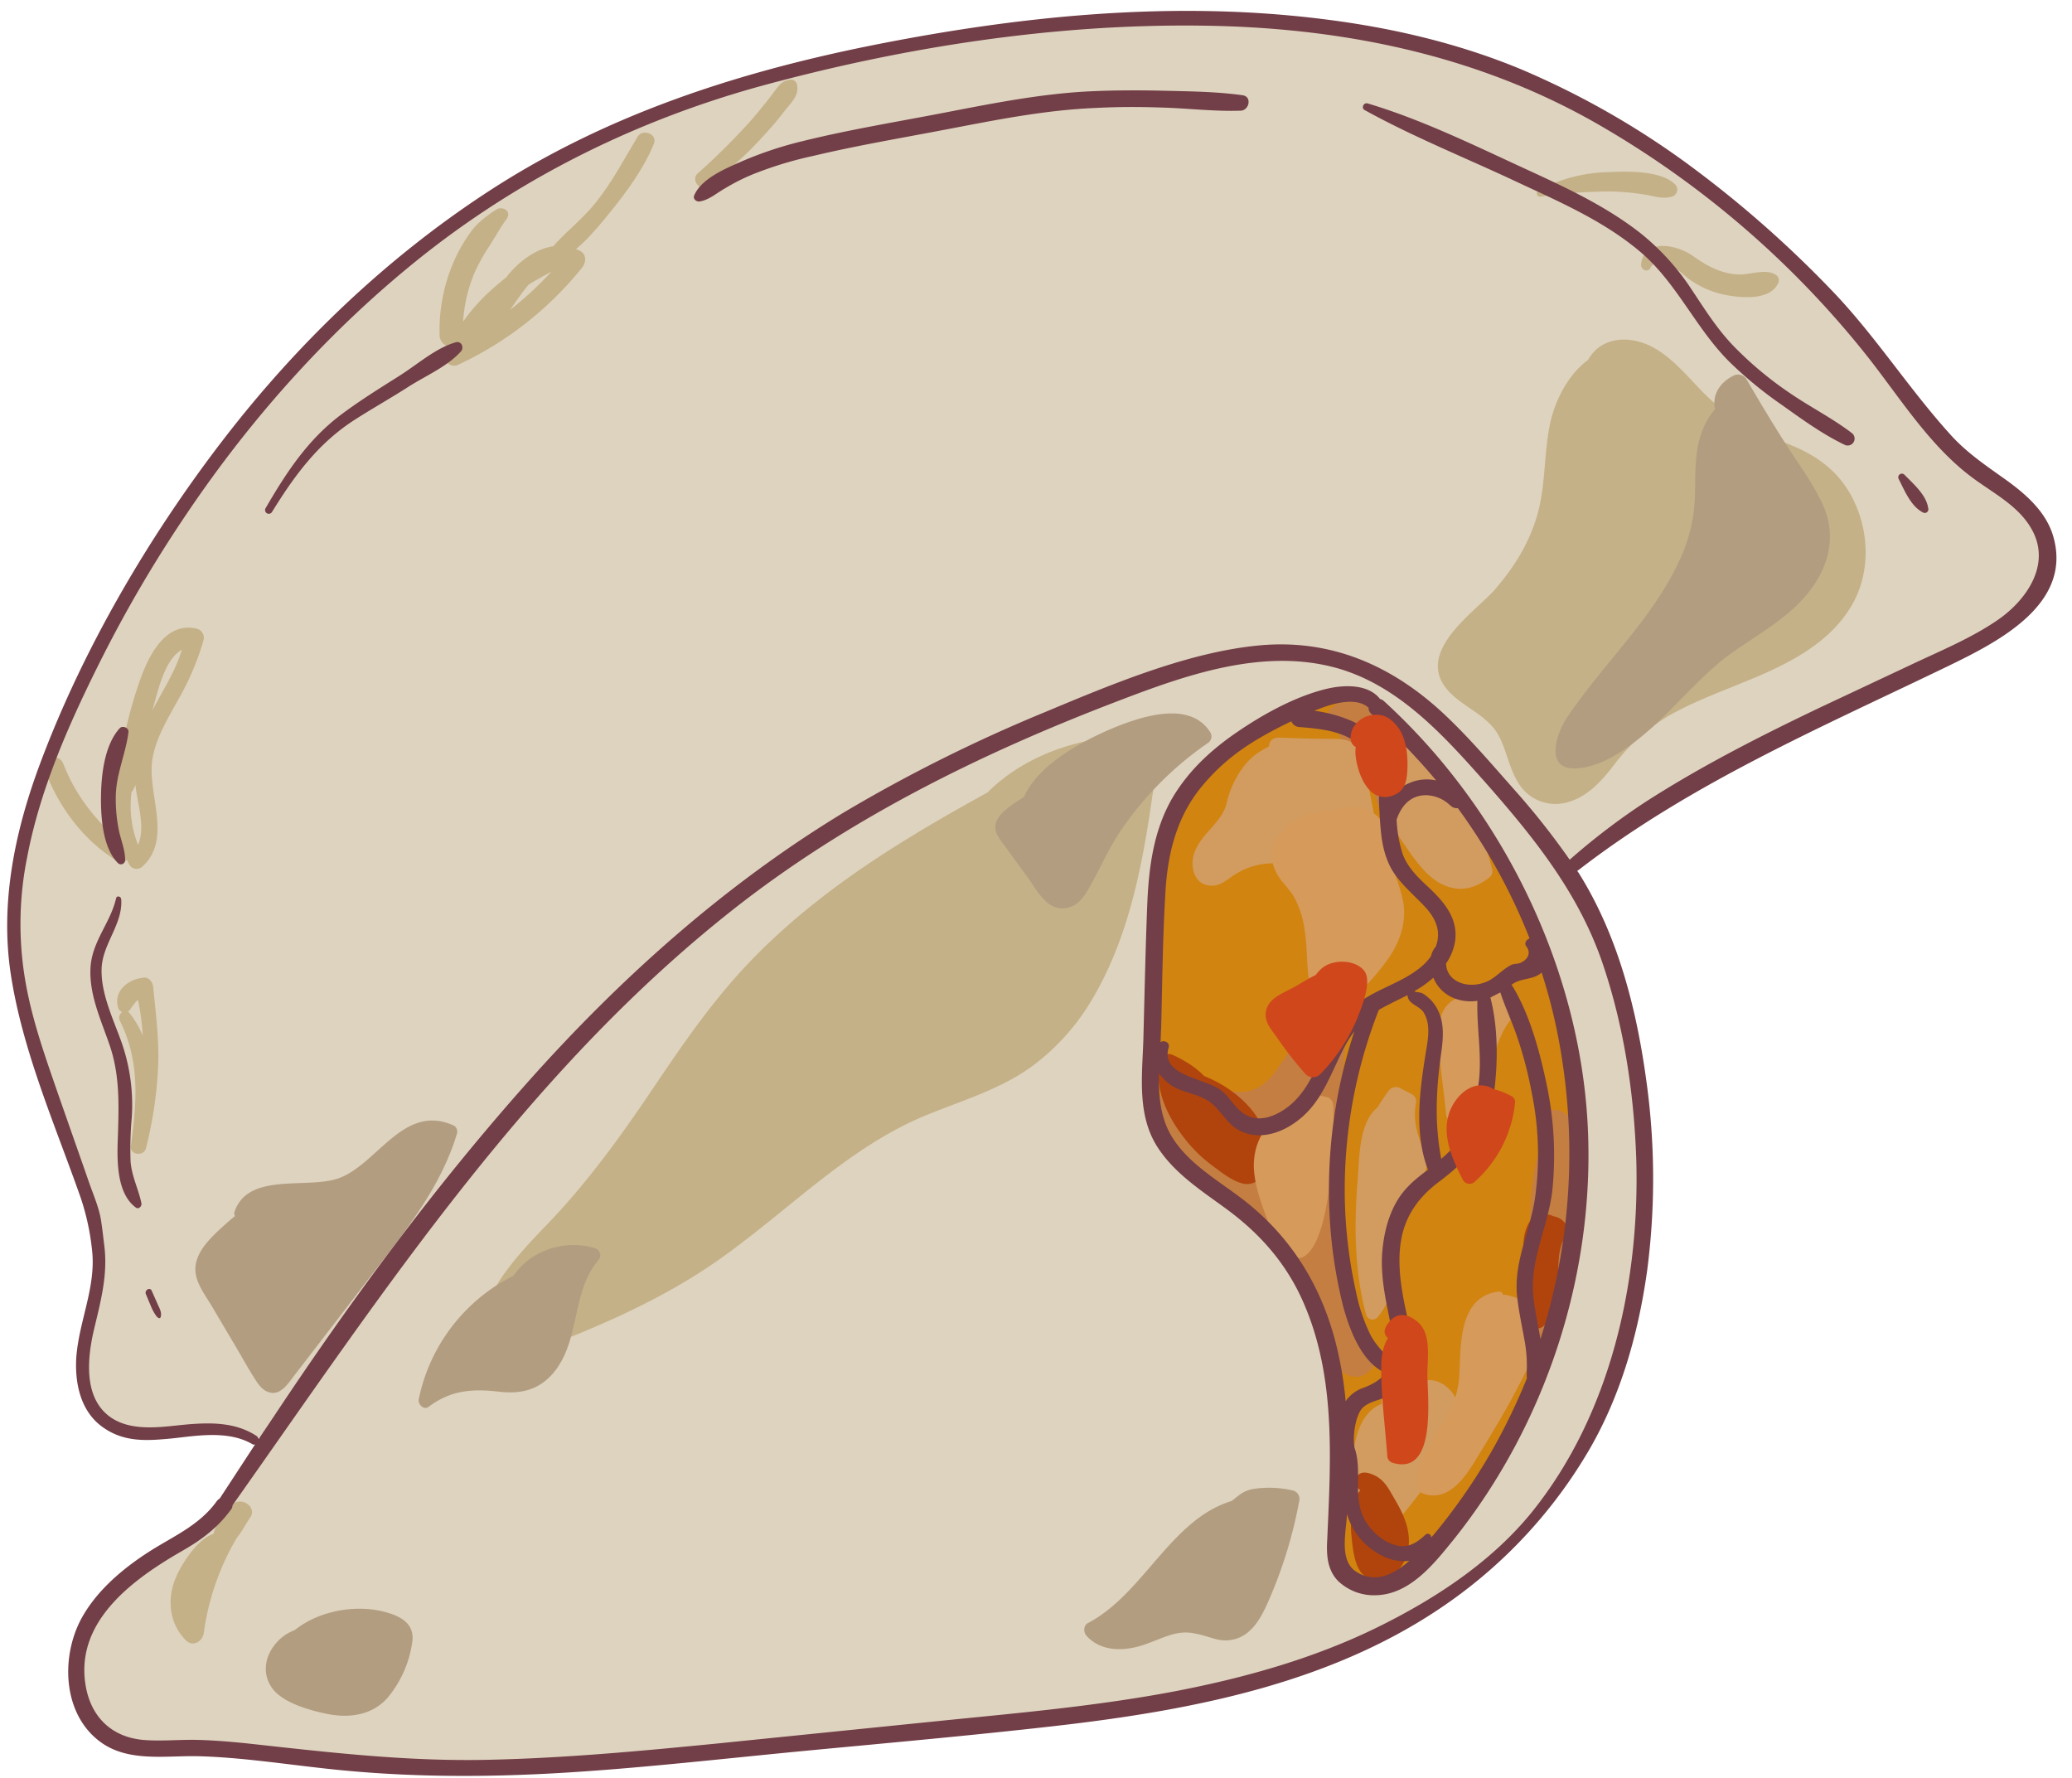 <?xml version="1.0" encoding="UTF-8"?>
<!DOCTYPE svg PUBLIC '-//W3C//DTD SVG 1.0//EN'
          'http://www.w3.org/TR/2001/REC-SVG-20010904/DTD/svg10.dtd'>
<svg height="589.5" preserveAspectRatio="xMidYMid meet" version="1.0" viewBox="-2.4 -3.6 687.2 589.5" width="687.2" xmlns="http://www.w3.org/2000/svg" xmlns:xlink="http://www.w3.org/1999/xlink" zoomAndPan="magnify"
><g data-name="Layer 2"
  ><g data-name="Layer 29"
    ><g data-name="badan cireng" fill="#ded3bf" id="change1_1"
      ><path d="M657.3,157.4l-5.2-3.6c-10.6-8-18.8-19.1-26.8-29.8-2.4-3.2-4.9-6.6-7.5-9.8a311.9,311.9,0,0,0-91.3-78.3C489.3,15,446.6,4.5,395.9,3.9h-5.3c-44.8,0-92.3,6.9-141.2,20.3-41.2,11.3-78.7,30-111.3,55.7-29.8,23.4-56.6,52.5-79.5,86.4A454.6,454.6,0,0,0,29.1,217c-9.1,18.4-19,40.3-23.5,63.5a111.8,111.8,0,0,0-1.1,38.1c1.8,12.4,5.8,24.6,9.4,35L22.4,378l3.9,11.1c.3,1,.7,2,1.1,3a48.9,48.9,0,0,1,2.7,9c.3,1.6.5,3.2.7,4.8s.2,2,.4,3.1c1.2,9.1-.8,17.3-2.9,26.1l-.5,1.9c-3.6,15.3-1.4,25.6,6.6,30.6,3.3,2.1,7.3,3.1,12.5,3.1,3,0,6-.3,9-.6l4.6-.4,5.8-.3c6.1,0,10.6,1,14.5,3.2H81a1.6,1.6,0,0,1,1.2-.1,10.5,10.5,0,0,1,2.3,1.3l1.2-1.8,3.8-5.7c28.4-42.7,55.8-78.7,83.7-110.1,33.9-38,68.1-67.3,104.8-89.4,19.5-11.8,41.3-22.6,66.6-33.3L348,232c21.8-9.1,44.3-18.6,67.7-20.6q3.3-.3,6.6-.3c19.1,0,36.9,7.5,53,22.3,7.9,7.3,15.1,15.6,22,23.6l1.4,1.6a250.5,250.5,0,0,1,18.7,23.5l.6.9.9-.8a211.7,211.7,0,0,1,25-19c19-12.3,39.1-22.3,58-31.4l16.5-7.7,13.6-6.4,6-2.9c7.8-3.5,15.8-7.2,22.9-12.1,9.2-6.4,17.9-18.1,12-30.1C669.6,165.7,663.4,161.5,657.3,157.4ZM32.1,260.3c.1-10.2,2.1-17.5,5.9-21.7h.5l.7.2c0,.1.1.2,0,.3a65.6,65.6,0,0,1-1.9,8.8A49.5,49.5,0,0,0,35,260.2a51.7,51.7,0,0,0,1.2,12.1,33.8,33.8,0,0,0,.8,3.4,20.4,20.4,0,0,1,1.1,5.8c0,.2,0,.2-.1.3l-.3.2-.3-.2C33.7,278.2,31.9,270.8,32.1,260.3ZM43.4,395.9c-.1.1-.1.2-.2.2-6.1-4.6-5.8-15.9-5.5-22.7v-1.3c.3-9.9.6-19.2-2.7-29l-1.8-5.3c-2.4-6.5-4.9-13.2-4.6-20.1.2-4.8,2.2-8.8,4.3-13a49.2,49.2,0,0,0,4-9.4c.1,3.9-1.5,7.4-3.2,11s-3.3,7.2-3.4,11.3c-.2,6.9,2.3,13.4,4.8,19.7.6,1.8,1.3,3.6,2,5.4a63.2,63.2,0,0,1,3.2,24.2c-.1,1-.1,2-.2,3a91.2,91.2,0,0,0-.1,11.7,33.6,33.6,0,0,0,2,8.7,46.1,46.1,0,0,1,1.5,5.3A.5.5,0,0,1,43.4,395.9Zm5.5,34.2a1.4,1.4,0,0,0-.2-.6l-1.8-4.3c0-.1-.1-.1,0-.2a.1.1,0,0,1,.1-.1l1.9,4.2.3.7A5.4,5.4,0,0,1,50,432,6.8,6.8,0,0,1,48.9,430.1ZM149.8,112.2c-3.1,3.5-7.8,6.2-12.3,8.7l-5,2.9-8,4.9-9.6,6c-12,7.6-19.8,17.9-27.9,30.9h-.4c-.1,0-.1-.1,0-.2,6.2-10.8,13.3-22.1,24.6-30.6,5.6-4.2,11.8-8.1,17.7-11.9l1.4-.9c1.7-1,3.3-2.2,5.1-3.4,4.4-3.2,9-6.4,13.7-7.7h.2a.6.6,0,0,1,.6.4A1,1,0,0,1,149.8,112.2ZM410.7,30.3c-.1.9-.7,1.8-1.6,1.8h-2.9c-4.2,0-8.5-.3-12.7-.6l-9.4-.5-11.5-.2c-4.2,0-8,.1-11.8.3-15.9.6-31.7,3.7-47,6.7l-1.9.4-13.2,2.4c-10.4,2-21.2,4-31.6,6.4a141.2,141.2,0,0,0-19.2,5.7A84,84,0,0,0,237.5,58l-2.4,1.5a14.5,14.5,0,0,1-5.6,2.7h-.1a.7.7,0,0,1-.6-.3c-.1,0-.1-.1,0-.2,1.9-4.9,8.9-8,13.9-10.3l.9-.4a122.9,122.9,0,0,1,19.2-6.5c11.4-2.9,23.2-5.1,34.7-7.2L309.8,35l3.4-.7c14.9-2.9,30.3-5.8,45.8-6.6,4.2-.2,8.6-.3,13.4-.3H384l4.8.2A161.8,161.8,0,0,1,409.7,29C410.6,29.1,410.7,29.8,410.7,30.3ZM611.8,142.4a1.2,1.2,0,0,1-1.1.9l-.7-.2c-6.7-3.2-13.1-7.7-19.3-12.1l-1.5-1.1a153.3,153.3,0,0,1-16.9-13.8c-5.2-5.1-9.5-11.2-13.6-17.1s-9.8-14.2-16.5-19.9c-11-9.3-24.4-15.5-37.4-21.5l-4.1-2-16.1-7.3c-11.3-5-23-10.2-33.9-16.2,0-.1-.1-.1-.1-.2l.2-.3c15.3,4.6,30.2,11.5,44.7,18.2l5.2,2.4,2,.9c13.3,6.1,27,12.4,38.6,21.6a78.1,78.1,0,0,1,15.3,16.6c1.1,1.5,2.1,2.9,3,4.4,3.7,5.5,7.5,11.2,12.3,16.2a125.9,125.9,0,0,0,18.5,15.5c3,2.1,6.2,4,9.2,5.8s8,4.9,11.7,7.6A1.5,1.5,0,0,1,611.8,142.4Zm24.3,23h-.3c-3.2-1.6-5.1-5.5-6.8-8.9-.3-.6-.5-1.2-.8-1.7s-.1-.1,0-.2a.2.2,0,0,1,.2-.2h0l1.4,1.4c2.7,2.7,5.8,5.7,6.4,9.1C636.2,165.2,636.1,165.3,636.1,165.4Z"
        /><path d="M541.3,381.2c-.7-23.5-4.4-45.4-11.1-65.1-8.1-24.4-23.6-43.1-38.7-60.2s-29.6-33.6-51.6-39.3a72.6,72.6,0,0,0-17-2c-18.4,0-36.7,6.4-55.5,13.6-50.2,19.2-90.7,41-123.9,66.4C180.4,343.2,134.3,409,89.7,472.6L86.6,477h0a2.3,2.3,0,0,1-.7,1l-12,17-.2.2v.3a1.3,1.3,0,0,1-.3.8c-4.7,6.5-10.5,10.4-16.2,13.6-15.7,9.1-36.2,23.7-32.1,46.1,2,10.7,9.3,17.4,20,18.3l5.7.2H63.7c5.5.2,11.5.7,19,1.5l3.3.3c22.8,2.5,44.3,4.9,66.8,4.9h5.8c24.9-.5,49.5-2.7,76.8-5.4l38.5-3.9,38.3-3.9,5.1-.5c23-2.3,46.8-4.6,70-9,26.1-5,47.9-11.9,66.8-21,23.3-11.3,40.4-24,52.4-38.9C530.2,468.9,542.6,427.3,541.3,381.2ZM478.8,506.4l-.2.3c-6.2,7.7-13.9,17.3-24.4,17.7h-.7a16.2,16.2,0,0,1-11.3-4.4c-3.6-3.6-3.6-8.5-3.4-13.1v-3.5c1.2-26.7,2.5-54.4-9.9-79.1-5.3-10.7-13.3-19.9-24.3-27.9l-3-2.2c-7.1-5.2-14.5-10.5-19.3-17.9-5.8-9-5.3-19.7-4.8-30.1,0-1.6.1-3.2.2-4.7.1-4.9.2-9.7.4-14.5.2-10.1.5-20.5.9-30.7s1.8-23.9,8.3-34.9c4.7-7.9,11.8-15.1,21.2-21.5s20.5-12,29.4-14.1a30.5,30.5,0,0,1,6.6-.8c3.1,0,7.4.6,9.9,3.8l.2.3h.4a2,2,0,0,1,.9.5c39.5,36.1,64.6,88.6,67.2,140.4C525.6,418.6,509.4,468.3,478.8,506.4Z"
      /></g
      ><g id="change2_1"
      ><path d="M498.8,321.8l-1.2.8.5.8c6.4,10.2,9.7,24,11.6,33.5a110.8,110.8,0,0,1,1.7,34.6,91.3,91.3,0,0,1-3.1,13.3c-1.9,6.7-3.8,13.7-3.2,20.9a90,90,0,0,0,1.6,10.2l.9,4.7,1.9.2a205.7,205.7,0,0,0,6.8-95.6,190.6,190.6,0,0,0-6.4-26.6l-.5-1.5-1.1,1.1a10.3,10.3,0,0,1-4.6,1.8A16.2,16.2,0,0,0,498.8,321.8Z" fill="#d18410"
      /></g
      ><g id="change2_2"
      ><path d="M503.2,435.8c-.6-3.4-1.3-6.8-1.6-10.3-.5-6.7,1.2-12.9,3.1-19.5a87.7,87.7,0,0,0,2.8-11.5,102.9,102.9,0,0,0-1.1-36.5,164.2,164.2,0,0,0-4.5-17.4c-.9-2.6-1.9-5.1-2.9-7.6s-2.1-5.2-3-7.8l-.4-1.2-1,.6a33.7,33.7,0,0,1-3.2,1.7l-.8.3.2.8c2,7.5,2.6,17,1.7,26.7a52.1,52.1,0,0,1-5.3,19.2c-3.1,6-7.6,10.1-13.3,14.4s-11.1,11.6-12.6,19.7-.1,16.4,1.5,23.9,2.6,13.8-.2,20.3a15.6,15.6,0,0,1-4.6,6.3,11.7,11.7,0,0,1-4.2,2,13.1,13.1,0,0,0-4.7,2.4c-3.2,2.6-4,10.6-3.3,14.1v.3h0c1.3,3.3,1.2,6.8,1.2,10.5s0,9.8,2.9,14.4a17.4,17.4,0,0,0,10.7,8.2l2.2.2c3.5,0,6.1-2,8.2-4h.1l.2.2v.3l.6,1.6,1.1-1.3,1.6-2,.2-.3A189.8,189.8,0,0,0,494,476.5a205.2,205.2,0,0,0,10.8-22.7v-.4a13.3,13.3,0,0,1,0-2v-1.7a47,47,0,0,0-.7-8.6C503.9,439.3,503.5,437.5,503.2,435.8Z" fill="#d18410"
      /></g
      ><g id="change2_3"
      ><path d="M453.1,232.4a1.6,1.6,0,0,1-.6-1.3v-.5l-.4-.3a10.2,10.2,0,0,0-6.7-2.2c-3.3,0-7.4,1-12.3,3.1l-3.5,1.4,3.7.5c7.1.9,15.1,2.7,20.3,9s5.1,11.5,5.6,17.2l.2,2.1,1.5-1.5a14.1,14.1,0,0,1,4.6-3,12.5,12.5,0,0,1,5.1-1,15.3,15.3,0,0,1,3,.3l2.8.6-1.9-2.2A195.9,195.9,0,0,0,453.1,232.4Z" fill="#d18410"
      /></g
      ><g id="change2_4"
      ><path d="M470.4,259.1c-5,.1-8.6,3.1-10.5,8.7v.4a42.1,42.1,0,0,0,2.1,11.8c1.6,4.3,4.6,7.4,8.1,10.7,5.5,5.2,10.3,10.4,9.2,17.7a17.7,17.7,0,0,1-2.8,6.9l-.2.3v.3c.1,4.7,4.1,8.1,9.5,8.1a14.4,14.4,0,0,0,5.7-1.3,20.9,20.9,0,0,0,4.2-2.9,15.1,15.1,0,0,1,3.7-2.5,4.2,4.2,0,0,1,1.4-.3,6.7,6.7,0,0,0,1.9-.5,5.1,5.1,0,0,0,2.9-3.3,4.1,4.1,0,0,0-.9-3.6.8.8,0,0,1-.1-.4,1.4,1.4,0,0,1,.7-.6l1-.4-.4-.9a190.3,190.3,0,0,0-23.9-43.5l-.3-.4H481a2.5,2.5,0,0,1-2-.9l-.6-.5a13,13,0,0,0-7.8-2.9Z" fill="#d18410"
      /></g
      ><g id="change2_5"
      ><path d="M383.5,342.7a.9.9,0,0,1,.7.3.7.7,0,0,1,0,.5c-2.2,7.4,5.2,10.1,11.1,12.2,2.8,1,5.4,2,7,3.3a24.1,24.1,0,0,1,3,3.3c1.7,2,3.5,4.2,6.2,5.2a9.1,9.1,0,0,0,3.7.8c3.6,0,7-1.9,9.2-3.4,6.4-4.4,9.5-11.3,12.6-18s5.9-12.9,11.7-17.1a56.4,56.4,0,0,1,9.6-5.4,58,58,0,0,0,10-5.6A19.4,19.4,0,0,0,473,314h.1v-.2a5.7,5.7,0,0,1,1.4-2.8h.1v-.2c1.7-4.8.3-9.9-3.9-14.2-1-1.2-2.2-2.2-3.3-3.3-3.3-3.2-6.5-6.2-8.4-10.5s-2.8-11.7-3.1-17.3a10.9,10.9,0,0,1-.1-1.8c-.4-6.3-.8-13.5-5-18.9s-14.8-7.5-22.4-8.1a2.2,2.2,0,0,1-1.8-1.3l-.4-1-2.8,1.5c-12.3,6-21.5,12.9-28.2,21s-11.4,20.5-12.3,36c-.6,10.3-.9,20.8-1.1,31l-.3,13.7c-.1,1.5-.1,3-.2,4.5l-.2,2.1,1.7-1.2Z" fill="#d18410"
      /></g
      ><g id="change2_6"
      ><path d="M488.7,327.1l-1.2.2h-2.1c-4.5,0-8.4-1.9-10.5-5.3a11.4,11.4,0,0,1-1-1.9l-.6-1.3-1,1a42.2,42.2,0,0,1-6,4.3l-1,.6h0l-1.3.7-3.5,1.8-6.1,3.1-.3.2v.3a163.5,163.5,0,0,0-11.4,62.2,161.2,161.2,0,0,0,3.8,32.2,61.7,61.7,0,0,0,4.5,13.6c1.6,3.3,3.8,5.6,6.1,8.1l1.2,1.3,1.2,1.4.5-1.8c1.3-4.5.6-9.2-.3-13.6l-.5-2.4c-1.3-6.6-2.6-13-2.1-19.8s2.4-13.4,5.7-18.3,5.8-6.2,9.1-8.7l.6-.5-.3-.7c-4.7-12.4-2.3-27.5-.6-38.4v-.7c.7-4.1,1.5-9.1-.9-13.1a8.8,8.8,0,0,0-2.9-2.5c-.9-.7-1.9-1.3-2.2-2a3.1,3.1,0,0,1-.2-.8V325l.5.6v.6h.8l1.7.3h.1a11.9,11.9,0,0,1,1.5.9,12.2,12.2,0,0,1,3.3,4.1c2.1,4.1,1.8,8.7,1.2,13.1-1.6,10.9-2.7,22.8,0,36.2l.3,1.7,1.3-1.1a39.6,39.6,0,0,0,2.9-2.8c4.9-5.3,8.2-12.8,9.6-21.6,1-5.9.6-11.9.2-17.6-.2-3.7-.5-7.5-.4-11.2Z" fill="#d18410"
      /></g
      ><g id="change2_7"
      ><path d="M443.2,464l1.6-2.4c1.1-1.8,2.8-3,5.5-4.1a16.5,16.5,0,0,0,7.6-5.2l.7-1-1.1-.5c-5.7-2.5-10.3-9.8-13.3-21a147.5,147.5,0,0,1-4.7-32.2,164.2,164.2,0,0,1,8.3-58.9l-1.8-.9a36,36,0,0,0-4.3,7.2c-.8,1.6-1.6,3.2-2.3,4.8-3.1,6.5-5.9,12.7-11.6,17.2-4,3.1-8.5,4.9-12.6,4.9a12.5,12.5,0,0,1-5.4-1.2c-2.6-1.1-4.3-3.1-6.1-5.3a28.5,28.5,0,0,0-3.4-3.6c-2.3-2.1-5.2-3-7.9-3.9a24.1,24.1,0,0,1-4.7-1.8,13.4,13.4,0,0,1-4.9-4.3l-1.8-2.5v3c-.2,6.7.2,15.2,4.7,22.1s11.3,11.8,17.9,16.5l4.1,2.9c16.3,12.1,27.2,28.7,32.2,49.3a122,122,0,0,1,3,18.1Z" fill="#d18410"
      /></g
      ><g id="change2_8"
      ><path d="M463.3,513.1a17.1,17.1,0,0,1-10-3.6,21.2,21.2,0,0,1-8-11.4l-2,.2v.7c0,1-.2,2.2-.3,3.4-.6,5.6-1.3,12.5,3.5,15.8a12,12,0,0,0,6.9,2.2c3.9,0,7.9-1.8,12.2-5.6l2.5-2.2-3.2.4Z" fill="#d18410"
      /></g
      ><g id="change3_1"
      ><path d="M538.8,114.3c-10.9-2-20.5,8.3-23.6,18.9s-2.1,22.1-4.8,32.9c-3.7,15.4-14.5,28-26.1,38.8-3.4,3.1-7.2,6.7-7.5,11.3-.5,9.5,12.6,12.9,18.4,20.3s5.1,18.9,13.1,22.9c5.2,2.6,11.6.3,16-3.4s7.4-8.9,11.2-13.2c11.6-13,29.5-18,45.5-24.9,11.8-5,23.7-11.8,29.7-23.1,8.2-15,2.4-36-12.3-44.8-6.7-4-14.6-5.6-21.7-9s-14.6-10-20.8-16.3c-4-4.2-8.1-8.6-13.4-10.8s-12.4-1.8-15.9,2.7" fill="#c4b187"
      /></g
      ><g id="change3_2"
      ><path d="M539.4,112.3c-15.3-3.1-25.5,12.6-27.9,25.6-1.9,9.9-1.3,20.2-4.2,29.8s-7.8,17.1-13.9,24.2-26.8,20.5-15.7,33.3c4.2,4.9,10.7,7.3,15,12.3s4.8,12.7,8.4,18.4a14.3,14.3,0,0,0,14.8,6.9c7.4-1.3,12.5-6.9,16.9-12.6A62.3,62.3,0,0,1,552.4,233c7.5-4.1,15.6-7.1,23.6-10.4,13.9-5.6,29.1-12.8,36.5-26.8,6.1-11.7,4.7-26.6-2.4-37.5-4.4-6.7-10.5-10.9-17.8-14-10.2-4.2-19.3-8-27.5-15.5-6.7-6.2-12.4-14.5-21-18.2-7-2.9-15.2-2.1-19.3,4.8-1.2,1.9,1.3,4.8,3.3,3.3,13.3-10.1,26.6,10.1,35.6,17.4a57.1,57.1,0,0,0,17.2,9.6c7.2,2.6,14.9,4.3,20.8,9.5,9.7,8.3,13.7,22.9,9.3,34.9-5.2,14.2-20.1,21.4-33.2,26.7s-25.7,9.3-36.6,17.6c-5.4,4.2-9.3,9.4-13.6,14.6s-13.2,13-20,6.6c-4-3.7-4.8-10.1-6.9-14.9a26.8,26.8,0,0,0-9.6-11.5c-3.9-3-10.9-6.3-11.4-11.9s10.1-13.7,14.3-18.1c11-11.8,18.8-25.1,20.7-41.3s2.3-43.2,24.4-41.5c2.3.2,2.8-3.6.6-4.1Z" fill="#c4b187"
      /></g
      ><g id="change3_3"
      ><path d="M341.8,252.4c-35.9,19.6-72.5,39.8-99.4,70.6-21,24-35.2,53.5-57.3,76.6-13.2,13.8-30.5,29.7-25.6,48.2,24.5-9.1,49.3-18.3,71-32.8,23.7-15.8,43.4-37.6,69.3-49.3,11.2-5.1,23.3-8.3,33.9-14.6,31.9-19.4,39.6-61.5,44.2-98.6.3-2.6.5-5.8-1.6-7.6s-3.5-1.2-5.4-1.2a67.6,67.6,0,0,0-43.5,17.9" fill="#c4b187"
      /></g
      ><g id="change3_4"
      ><path d="M340.8,250.7c-33.1,17.8-66.6,36.1-93.1,63.2-13,13.2-23.4,28.4-33.7,43.7s-21.6,31-34.9,44.8c-11.8,12.3-26.3,27.3-21.8,46a2.3,2.3,0,0,0,2.8,1.6c26.8-9.9,53.8-20,77.1-36.7s42.1-36.7,68.1-47.3c12.1-4.9,24.8-8.6,35.4-16.6a75,75,0,0,0,20.1-23.3c11.4-20,15.8-43.3,19-65.8.7-5,2.8-12-.6-16.5s-11.3-3.1-16.3-2.5c-14,2-27.8,7.9-37.9,18-3,3,1.5,7.3,4.7,4.6,9.6-7.8,20.2-13.8,32.5-16.2,2.5-.4,6.2-1.3,8.7-1,4.5.7,4.3,3.7,3.9,7.2-.7,5.7-1.5,11.3-2.3,16.9-3.3,20.3-8.2,41.2-19.8,58.4a67.8,67.8,0,0,1-21.8,20.5c-11.2,6.4-23.9,9.5-35.4,15.2-21.6,10.7-38.8,28-58,42.2-23.7,17.7-51.1,28.2-78.6,38.4l2.9,1.6c-4.2-17.4,11.4-31.7,22.3-43s22.3-26.7,32.1-41.3,20-30.1,32.4-43.2,26.8-24.6,42-34.6c16.8-11.2,34.5-21.1,52.1-31,2.2-1.2.3-4.4-1.9-3.3Z" fill="#c4b187"
      /></g
      ><g id="change3_5"
      ><path d="M43.3,240.6c-9.5,12.1-9.9,29.3-2.7,42.7a2.8,2.8,0,0,0,4.2.5c10.4-9.5,1.1-24.8,3.5-36.5,1.4-7,5.3-13.2,8.7-19.4a87.8,87.8,0,0,0,8.1-19.2,3.1,3.1,0,0,0-2.2-3.8c-9.8-2.4-15.4,7.8-18.3,15.5A143.6,143.6,0,0,0,39,239.8c-1.2,5.6-3.1,12.1-1.6,17.9.4,1.9,3.5,2.5,4.4.6,2.1-4.1,2.3-8.7,3.2-13.1s2.1-9.5,3.4-14.2c1.9-6.4,4.7-20.7,13.7-20L59,207.1c-1.9,13-12,23.3-15.5,35.9-1.7,5.7-1.5,11.3-.5,17.1s3.5,14.8-2,19.9l4.2.5c-6.5-12.1-5.2-25.6,1.4-37.3,1.1-2-1.8-4.5-3.3-2.6Z" fill="#c4b187"
      /></g
      ><g id="change3_6"
      ><path d="M37.3,334.8c6.8,13.5,5.7,27.1,3.7,41.7-.4,2.9,4.3,3.5,5,.7a135,135,0,0,0,4-26.1c.5-9.3-.7-18.3-1.6-27.5-.2-1.5-1.3-3.1-3-3-5.2.4-10.3,4.4-8.6,10a2.2,2.2,0,0,0,4,.5c1.5-2.1,2.7-4,5.4-4.6l-3.7-2.1c4.4,16.4,2.9,35.2-1.4,51.5l4.9,1.3c2.2-14.5,4.5-32.6-5.5-44.9-1.5-1.9-4.1.5-3.2,2.5Z" fill="#c4b187"
      /></g
      ><g id="change3_7"
      ><path d="M508.6,61.6a161.8,161.8,0,0,1,23-1.7A78.6,78.6,0,0,1,543.5,61c3,.5,5.6,1.5,8.6.6a2.4,2.4,0,0,0,1.1-4c-4.7-4.8-16.3-4.4-22.5-4.1a50.5,50.5,0,0,0-22.9,6.1,1.1,1.1,0,0,0,.8,2Z" fill="#c4b187"
      /></g
      ><g id="change3_8"
      ><path d="M545,85.2c3.2-5.9,10,1.8,13,3.9A30.7,30.7,0,0,0,568.9,94c5.4,1.2,16.2,2.4,18.6-4.1a2.1,2.1,0,0,0-1-2.4c-3.6-2.2-8.6.2-12.7-.1-5.9-.4-10.3-3-15-6.3s-15.6-6-16.9,2.8c-.3,1.8,2.1,3.2,3.1,1.3Z" fill="#c4b187"
      /></g
      ><g id="change3_9"
      ><path d="M232.1,58.2a114.8,114.8,0,0,0,18.4-16.4,112.1,112.1,0,0,0,7.7-9.1c2.2-2.7,4.5-4.8,3.7-8.4a2.1,2.1,0,0,0-2-1.5c-3.2.4-4,2-5.9,4.5s-5.2,6.7-8.1,9.9a224.6,224.6,0,0,1-17,16.8c-2.1,2,.7,5.9,3.2,4.2Z" fill="#c4b187"
      /></g
      ><g id="change3_10"
      ><path d="M180.5,84c7.9-3,14.4-11,19.6-17.4S211.2,52.2,214.5,44c1.2-3.2-3.8-5-5.4-2.3-4.6,7.6-8.5,15.2-14.1,22.1s-12,11-16.5,17.6c-.9,1.2.6,3.2,2,2.6Z" fill="#c4b187"
      /></g
      ><g id="change3_11"
      ><path d="M184.7,80.3c-8.1-.8-16.8,5.9-22.6,10.9a63.8,63.8,0,0,0-16.6,21.6,3.2,3.2,0,0,0,4.4,4.4,115.2,115.2,0,0,0,40.8-32.1c1.3-1.7,1.5-4.3-.7-5.5-8.2-4.2-16.5.1-22.4,6.3s-10.5,18.2-20.4,17.8l3.9,3.8a49.9,49.9,0,0,1,4-20.9,60.7,60.7,0,0,1,4.6-8.3c2-3,3.7-6.3,5.8-9.1s-1.3-4.6-3.3-3.3-5.8,3.8-8.3,7.2a51.8,51.8,0,0,0-6.2,11,56.9,56.9,0,0,0-4.3,23.4,3.9,3.9,0,0,0,3.8,3.9c8.1.3,13.9-4.8,18.5-10.8s11.8-19.6,20.8-15l-.7-5.4a110,110,0,0,1-39.2,31.4l4.5,4.4a59.2,59.2,0,0,1,25-27.1c3.3-1.9,6.9-3.5,9.7-6.1a1.5,1.5,0,0,0-1.1-2.5Z" fill="#c4b187"
      /></g
      ><g id="change3_12"
      ><path d="M39.8,277.5c-9.3-7.6-16.8-16.4-21.2-27.8-1.4-3.9-7.8-2.2-6.3,1.7,4.6,12.4,12.8,23.6,24.1,30.5,2.7,1.7,6-2.3,3.4-4.4Z" fill="#c4b187"
      /></g
      ><g id="change3_13"
      ><path d="M71.4,504.9c-6.3-1.5-13.5,9.8-15.5,14.7-3,7-2.2,15.3,3.4,20.8,2.3,2.3,5.5.3,5.9-2.5a84,84,0,0,1,15.4-38.3l-6.4-3.7c-2.4,3.4-6.5,7.1-5.9,11.5a2.4,2.4,0,0,0,3,2.3c4.6-1,6.8-6.5,9.3-10.1s-3.6-7.5-6.4-3.7a87.6,87.6,0,0,0-16,42l6-2.5c-4.9-4.5-3.8-11.6-.5-16.8,2.2-3.5,9.1-8.1,8.5-12.6a1.2,1.2,0,0,0-.8-1.1Z" fill="#c4b187"
      /></g
      ><g id="change4_1"
      ><path d="M414.9,495c-11.8,0-21.9,8.5-29.6,17.5s-14.9,19.1-25.5,24.4c3.5,4.6,10.6,4.3,16.1,2.5s10.9-4.9,16.7-4.3,9.1,3.4,13.6,2.3,7.1-5.6,9-9.8a151.5,151.5,0,0,0,10.6-34.1,26.6,26.6,0,0,0-19,2" fill="#b29d80"
      /></g
      ><g id="change4_2"
      ><path d="M414.9,492.8c-26.7.5-35.5,30.8-56.4,41.8-1.6.8-1.6,3-.6,4.2,5,5.6,13,5.2,19.5,2.9s10.4-4.7,16-3.7,7.8,2.8,12.1,2.3c7.8-1,11.1-8.9,13.8-15.3a149.6,149.6,0,0,0,9.2-30.8,2.9,2.9,0,0,0-2-3.5,34.6,34.6,0,0,0-12-.7c-4.4.5-5.5,1.9-8.7,4.4-1.3,1,.1,2.8,1.4,2.5s4.9-.4,7.3-.9a26.5,26.5,0,0,1,10.5.2l-2-3.5a157.2,157.2,0,0,1-6.5,24.2c-2.1,5.6-5.3,18.5-13.3,18-3.5-.3-6.8-2.1-10.3-2.5a23.8,23.8,0,0,0-9.5,1.3c-6.5,2.1-15.9,7.8-21.7,1.3l-.5,4.2c9.9-5.3,16.8-14,23.9-22.5s17-19,29.8-19.5c2.8-.1,2.9-4.5,0-4.4Z" fill="#b29d80"
      /></g
      ><g id="change4_3"
      ><path d="M107.6,537.9c-5.3-.7-11.1-.1-15.2,3.2s-5.8,10.1-2.4,14.1c1.8,2.2,4.6,3.2,7.2,4.2,7.3,2.7,15.7,5.4,22.6,1.8s9.3-11.4,11.4-18.6c.5-1.9,1-4,0-5.6a6.5,6.5,0,0,0-3-2.1c-13-5.4-29.7-.3-37.4,11.6" fill="#b29d80"
      /></g
      ><g id="change4_4"
      ><path d="M108,536.5c-6.2-1.5-13.4-.8-18.1,4s-5.5,11.1-1.9,15.9,12.7,7.3,18.3,8.4c7.2,1.4,14.5.4,19.6-5.1a36.7,36.7,0,0,0,8.5-19.3c.6-6.4-5.3-8.6-10.6-9.8-12.7-2.7-29.3,2.3-35.1,14.7-1.1,2.3,1.8,5,3.8,2.9,6-6.3,12.5-11.3,21.4-12.4,3.8-.4,9.9-.6,13.2,1.7s-.2,10.5-1.9,13.8c-5.7,11.6-17.1,9.7-27.4,5.8-2.7-1-5.7-2-6.9-5a8.3,8.3,0,0,1,1.4-7.7c3.4-4.7,10-4.9,15.3-5.1a1.4,1.4,0,0,0,.4-2.8Z" fill="#b29d80"
      /></g
      ><g id="change4_5"
      ><path d="M575.1,129.4c-6.5,1.8-10.5,8.5-11.8,15.1s-.5,13.5-1.1,20.3c-2.6,29-28.8,49.2-44.3,73.8-2,3.1-3.2,8.2.2,9.6a5.5,5.5,0,0,0,3.6,0c19.2-4.5,30.7-23.4,46.2-35.7,7.5-5.9,16.1-10.3,23.1-16.8s12.5-15.8,10.8-25.2c-.9-4.9-3.7-9.3-6.4-13.6L574,123.7a8.7,8.7,0,0,0-4.9,9.3" fill="#b29d80"
      /></g
      ><g id="change4_6"
      ><path d="M575.1,127.7c-9.2,1-13.6,10.4-14.7,18.7-.9,6.4-.3,13-1,19.4a55,55,0,0,1-5,16.9c-9.1,19.5-25.6,34.3-37.3,52-3.5,5.3-7.2,17.2,3.4,16.5,9-.5,17.9-7.3,24.4-13s14.7-15.1,22.7-21.9,20.7-12.8,28.7-22.1,10.8-20.3,5.5-31.2c-3.2-6.7-7.7-12.8-11.7-19s-9-14.5-13.3-21.9a3.3,3.3,0,0,0-4.3-1.1c-5.3,2.6-7.8,7.8-5.4,13.2.8,1.8,3.9,1.3,4.2-.5s1.7-5.8,4.3-7.3l-4.3-1.1c6.8,9.8,13.3,19.6,19.7,29.6,3,4.6,6.6,9.3,8,14.7s-.2,11.3-3.1,16.1c-5.5,9.3-15.3,14.6-23.9,20.5s-13.7,11.1-20,17.4-12.4,12.8-20.1,17.4c-2.1,1.3-11.9,7.2-13.1,2.7-.8-2.7,5.1-9.1,6.5-11.1,10.5-14.4,23.6-27.3,32-43.2a63.4,63.4,0,0,0,7.7-26.5c.7-12.1-1.1-24.9,11-32.1,1.3-.8.8-3.2-.9-3.1Z" fill="#b29d80"
      /></g
      ><g id="change4_7"
      ><path d="M93.5,392.5a56.6,56.6,0,0,0-26.1,19.4,10.3,10.3,0,0,0-2.2,4.6c-.4,2.5,1,4.8,2.2,7L85,453c.7,1.2,1.7,2.5,3,2.5s2.3-1.1,3.1-2.1L124,410.7c9.3-12.1,18.8-24.5,23.1-39.1-6.1-3.4-13.9-.1-19.2,4.4s-9.8,10.4-16.3,13.2c-11.2,4.8-26.9-.2-34.3,9.5" fill="#b29d80"
      /></g
      ><g id="change4_8"
      ><path d="M93.1,391c-7.5,1.2-14.6,5.9-20.2,10.9s-11.3,10.2-10.4,16.8c.6,4,3.5,7.7,5.5,11.1l6.8,11.5c2.6,4.3,5,8.8,7.8,13.1,1.4,2.1,3.1,4,5.8,3.9s4.7-3,6.3-5.1l9.7-12.6,18.3-23.8c10.7-13.9,21.4-27.6,26.5-44.6a2.4,2.4,0,0,0-1-2.5c-16.3-7.5-24.9,11.8-37.4,17.1-10.3,4.4-30.7-2.2-35.4,11.4-.6,1.7,1.5,3,2.9,2.2A43.2,43.2,0,0,1,94.4,395c5.6-.7,11.4-.9,16.7-2.9s9.8-6.2,14-10.3,12.9-12.2,20.9-8.3l-1-2.5c-4.3,13.4-12.9,24.7-21.3,35.6L94.6,444.3c-.9,1.2-5.3,8.2-6.4,8.1s-5-7.9-5.7-9L70.8,423.7c-.8-1.2-2.6-3.6-2.7-5s1.4-5.3,3.1-7.4a69.6,69.6,0,0,1,6.6-6.7c5.1-4.4,10.8-7.2,16.4-10.8a1.5,1.5,0,0,0-1.1-2.8Z" fill="#b29d80"
      /></g
      ><g id="change4_9"
      ><path d="M177.3,416.9c-19.5,6.2-34.9,23.8-38.6,44a26.5,26.5,0,0,1,18.7-6c4.4.2,8.8,1.6,13.1.7,8.4-1.6,13.1-10.6,15.1-19s3-17.5,8.7-23.9a22.5,22.5,0,0,0-24.9,9.4" fill="#b29d80"
      /></g
      ><g id="change4_10"
      ><path d="M177,415.8a59.1,59.1,0,0,0-40.5,44.5c-.4,1.7,1.6,3.9,3.3,2.6,7.3-5.5,14.5-6,23.2-5,6.8.8,12.7-.3,17.5-5.5,9.8-10.7,6.3-27.2,15.5-38a2.5,2.5,0,0,0-1.1-4.1c-10.4-3.1-22.2,1-27.8,10.4-1.9,3.1,2.7,5.7,4.7,2.8,5.1-7,13.4-10.5,21.8-8.5l-1-4c-4.2,5.2-6.1,11-7.6,17.5s-2.7,14.4-7.5,20.1c-6.4,7.6-14.8,3.4-23.2,3.9a29.3,29.3,0,0,0-17.2,6.8l3.8,2.2c3.6-19.5,17.9-36.8,36.7-43.6,1.3-.4.8-2.6-.6-2.1Z" fill="#b29d80"
      /></g
      ><g id="change4_11"
      ><path d="M356.7,249.9a211.8,211.8,0,0,0-24.6,17.6,4.6,4.6,0,0,0-2.1,3,4.9,4.9,0,0,0,1.2,3l13.1,17.8c1.1,1.5,2.3,3,4,3.6,4.4,1.6,7.9-3.8,9.9-8a110.8,110.8,0,0,1,38.7-46.2c-2.7-5.4-10.3-5.6-16.1-4.4a72.9,72.9,0,0,0-42.7,27.4" fill="#b29d80"
      /></g
      ><g id="change4_12"
      ><path d="M356.4,248.8c-6.7,2.6-12.7,7-18.4,11.3-3.3,2.4-10.1,5.8-10.3,10.4-.1,2.8,2.3,5.1,3.7,7.2l7,9.6c2.7,3.7,5.8,10,11,10.3s7.7-3.7,9.6-7.1c3.4-5.9,6-12.1,9.8-17.9a111.1,111.1,0,0,1,29.4-29.8,2.6,2.6,0,0,0,.9-3.4c-6.7-11-23.3-5.3-32.5-1.5-10.8,4.6-26.8,13.1-30.3,25.3a1.8,1.8,0,0,0,2.7,2c4.2-2.5,7.3-6.3,10.9-9.6a72.6,72.6,0,0,1,13.9-10.1c6.7-3.6,25.4-12.7,30.9-3.6l.9-3.4a115.3,115.3,0,0,0-38.5,44.9,52.8,52.8,0,0,1-3,5.8c-1.3,2-2,3-4.5,2.8s-2.8-1.4-4.3-3.4l-10.5-14c-2.5-3.4-1.4-5.4,1.6-7.9l8-6.2c4.4-3.2,9.1-6.1,13.1-9.8.8-.7,0-2.3-1.1-1.9Z" fill="#b29d80"
      /></g
      ><g id="change5_1"
      ><path d="M516.2,368.4c-14,15.5-4.6,41.1-12.7,60.3-.9,2.1-2,4.2-2.1,6.5s1.5,4.7,3.8,4.8,4.5-3.8,4.9-6.8l8.1-54.3c.4-2.6.8-5.4-.1-7.9s-3.7-4.5-6.2-3.7" fill="#c47e42"
      /></g
      ><g id="change5_2"
      ><path d="M514.8,367c-9.9,10.7-9.4,25.4-9.9,39a70.8,70.8,0,0,1-4.7,23.6c-1.8,4.6-2.3,12,4.3,13s7.9-6.1,8.6-10.6c1.7-10.3,3.2-20.7,4.7-31l2-13.6c.7-4.3,1.9-8.9,1.7-13.3s-4.8-11.7-10.9-9.1c-2.1.8-1.6,4.5.6,4.8,7.5,1.1,3.6,12.8,2.8,18l-3,20.4c-1,6.4-1.9,12.9-2.9,19.4-.1,1-.4,8.2-1.8,8.8l-2.2-1.2.6-2.6c.5-1.5,1.3-3,1.9-4.5,6.8-18.5-2-42,11.1-58.2,1.5-2-1.1-4.8-2.9-2.9Z" fill="#c47e42"
      /></g
      ><g id="change5_3"
      ><path d="M447.6,233.9c-3-.3-4.5,4-3.2,6.7s4.1,4.3,6.2,6.5c4,4.3,5,10.5,7,16.1a4.3,4.3,0,0,0,1.5,2.4c1.9,1.1,4.1-1,4.5-3.1s.1-4.3,1-6.2,3.9-3.7,4.3-6.2-1.3-4-2.7-5.5c-6.9-7.2-16.3-15-25.5-11.4" fill="#c47e42"
      /></g
      ><g id="change5_4"
      ><path d="M447.6,231.9c-3.6,0-6.1,2.9-6.1,6.5s4.4,7.3,7.3,10.5c4.4,4.9,3.8,11.7,7.1,17a5.1,5.1,0,0,0,8.5.5c1.5-1.6,1.7-3.4,2.1-5.5a13.1,13.1,0,0,1,2.4-5.7,16.4,16.4,0,0,0,2-2.6c2.3-4.6-1.4-8.5-4.4-11.7-5.8-5.8-19.4-17.5-27.6-9.5-1.2,1.2-.8,4,1.1,4.3s5.3-.1,8,.2,7.3,2.8,10.3,5.2,6.9,4.8,7.5,7.4-2.9,4.9-3.8,7.1-.3,2.5-.7,3.7v1.6q-2.1,1.1-2.1-1.2c-1.3-2-1.6-5.4-2.6-7.7a21.2,21.2,0,0,0-3.7-6.1c-1.1-1.3-10.7-9-4.7-10.1,2.2-.4,1.6-3.9-.5-3.9Z" fill="#c47e42"
      /></g
      ><g id="change5_5"
      ><path d="M387.9,358.4c-5.5,3.2-7.1,11.6-3.1,16.5,2.2,2.7,5.4,4.2,8.4,5.8a93.2,93.2,0,0,1,46.5,60.1c1.1,4.6,4.3,10.6,8.6,8.7,2.1-.9,2.9-3.7,2.5-6.1s-2-4.3-3.2-6.3c-12.4-19.4-11-44.1-9.2-67.1l2.5-32.2c-5.6-.1-10.1,4.4-13.2,9.1s-5.7,9.9-10.5,12.9c-8.8,5.3-20.1.2-29-4.9a7.3,7.3,0,0,0-1.8,6.3" fill="#c47e42"
      /></g
      ><g id="change5_6"
      ><path d="M387.4,356.6c-5.7,2.3-8.5,7.7-7.7,13.8,1,8.1,8.2,10.9,14.5,14.5a91.1,91.1,0,0,1,35.5,37.8,84.6,84.6,0,0,1,4.8,11.7c1.3,3.9,1.9,7.9,3.6,11.6s8.2,10.1,13.5,5.2.5-12.7-2.4-17.8c-4.9-8.5-7.3-18.1-8.2-27.7-2-22.4,1.5-45.6,3.2-67.9a3.3,3.3,0,0,0-3.3-3.3c-10.2.5-14.6,9-19.8,16.5-3.7,5.4-8.4,8.5-15,7.3s-11-3.8-16-6.7c-1.3-.8-3.6-.8-4.6.6-2.5,3.1-3.4,6-2.6,10s7.2,3,7.2-1a6.5,6.5,0,0,1,1.4-4.4l-5.3,1.4c9.3,5,20.5,10.1,30.9,5.3,4.4-2,7.5-5.8,10.1-9.8s6.8-12.2,13.7-12.6l-3.3-3.3c-1.3,16.5-3,33.1-3.6,49.7-.5,14.7.6,29.8,6.5,43.4a80.5,80.5,0,0,0,5,9.1c.6,1,2.5,3.4,2.1,4.6-1.2,4.1-3.6-1.2-4-2.3-2.4-6.2-3.6-12.7-6.3-18.8a97.9,97.9,0,0,0-24-32.7,95.7,95.7,0,0,0-18.5-12.9c-3.5-1.9-8-3.7-8.9-8s.9-7.6,3.4-10.1,0-4-1.9-3.2Z" fill="#c47e42"
      /></g
      ><g id="change6_1"
      ><path d="M462,462.8c-4.9-.3-9.3,3.5-11.4,8s-2.1,9.5-2,14.5c.2,8,.7,16,1.7,24a231.6,231.6,0,0,0,24.3-30.6c2.8-4.3,5.6-9.1,5-14.2s-6.2-9.7-10.7-7.3c-2,1.1-3.2,3.2-5.1,4.5s-5,1.5-5.8-.7" fill="#d29c60"
      /></g
      ><g id="change6_2"
      ><path d="M462,461.2c-21.8-1.7-15.5,36.1-14.2,48.1.2,1.9,2.6,3.3,4.2,1.7q8.7-9.3,16.5-19.5c4.9-6.5,11.2-14.1,12.9-22.3,1.2-5.4-.8-11.6-6-14.2a8.6,8.6,0,0,0-7.2-.3c-3.1,1.3-5.4,6.1-9,4.4a2.3,2.3,0,0,0-3.4,1.9c0,4.6,5,5.5,8.5,3.8s3.5-4.2,5.9-5.3,4.4.4,5.8,1.9,1.8,5.4.9,8.3c-2.1,7-8.3,13.6-12.6,19.3a214.2,214.2,0,0,1-15.8,18.5l4.2,1.8q-1.5-12.4-1.8-24.9c-.1-8.4,1.4-18.7,11.5-20.1,1.8-.3,1.2-2.9-.4-3.1Z" fill="#d29c60"
      /></g
      ><g id="change6_3"
      ><path d="M471.1,252.8c-1.3-8.5-16.1-7.3-19.5-15.2A80.4,80.4,0,0,0,471,282.4a18.4,18.4,0,0,0,5.8,5,11.9,11.9,0,0,0,13.3-2A87.6,87.6,0,0,0,468.9,246" fill="#d29c60"
      /></g
      ><g id="change6_4"
      ><path d="M472.5,252.8c-.4-10.8-14.5-8.7-18.5-16.6-1.2-2.4-5.5-1.4-5.2,1.4a84.2,84.2,0,0,0,15,39.5c3.4,4.9,7.4,10.7,13.1,13s10.8.5,15-3a2.6,2.6,0,0,0,.6-2.4c-3.7-14.6-10.7-30.1-21.4-40.9-2.8-2.9-6.9,1.4-4.3,4.4,9.7,11.5,17.2,22.9,21,37.8l.6-2.4c-10.4,9-20.6-8.1-24.9-15.9a83.5,83.5,0,0,1-9.1-30.1l-5.2,1.4c1.9,3.8,5.4,5.8,9.2,7.4s9.6,2.7,11.5,7.1c.6,1.3,2.7.6,2.6-.7Z" fill="#d29c60"
      /></g
      ><g id="change6_5"
      ><path d="M428.4,244.7A21.5,21.5,0,0,0,408,260.3c-.6,2.4-.8,5-1.9,7.3-2.6,5.6-9.8,9-10,15.1-.1,1.8.7,3.8,2.4,4.3s4-.9,5.7-2.2a26.3,26.3,0,0,1,30.4-.5c3.1,2.1,5.7,5,9.1,6.4s8.2.8,9.7-2.6.5-4.1.1-6.2c-2.2-10.7-4.3-21.4-6.5-32.1-.3-1.5-.6-3.1-1.8-4.1s-3.2-1.3-4.9-1.3H422" fill="#d29c60"
      /></g
      ><g id="change6_6"
      ><path d="M428.9,243.7c-4.6-3.3-11.2.2-15.1,3.1s-7.9,9.3-9.3,15.7-7.9,9.8-10.5,16c-2,4.5-.7,11.4,5.2,11.6,3.4.2,5.6-2.3,8.3-3.9a23.5,23.5,0,0,1,23.1-.9c3.5,1.8,6.2,4.8,9.5,6.8s11,3.5,14.8-.9.3-15.5-.9-21.4l-3-15.1c-.7-3.5-.9-8.5-3.7-11.1s-6.5-2.1-9.8-2.2c-5.1,0-10.3-.2-15.5-.4s-4.2,6.6,0,6.6l12.8-.2c4.3-.1,8.5-1,9.6,4.1,1.8,8.5,3.4,17,5.1,25.5.8,3.8,3.4,10.6-2.1,11.5-3.6.6-7.5-3.9-10-5.8a29.5,29.5,0,0,0-33.6-1.3c-.9.6-3.4,3-4.7,1.3s2.2-4.4,2.8-5.1,3.4-3.4,4.8-5.3c3.8-5.1,3.2-11.6,6.7-16.7a20.7,20.7,0,0,1,9-7c2.3-.9,4.7-1.5,6.7-3.1a1.2,1.2,0,0,0-.2-1.8Z" fill="#d29c60"
      /></g
      ><g id="change6_7"
      ><path d="M459.2,362.7c-6.6,1.4-8.4,9.8-8.9,16.4-1.2,17.7-2.4,35.8,2.5,52.8,9.8-10.2-.1-29.6,9.2-40.4,2.5-2.9,6.6-5.4,6.6-9.3,0-2-1.1-3.7-1.9-5.5a24.5,24.5,0,0,1-1.9-15.1l-4.3-2-4,6.1" fill="#d29c60"
      /></g
      ><g id="change6_8"
      ><path d="M458.9,361.6c-10.8,2.3-10.3,17.4-11,25.8-1.2,15.1-1.2,30.3,2.8,45a2.2,2.2,0,0,0,3.6,1c8.7-9.7,3.4-22.6,6.3-34a17.9,17.9,0,0,1,5.3-8.7c1.8-1.8,3.7-3.6,4.5-6.1s.2-4.7-.8-7.1c-2-5.1-3.4-9.6-2.4-15.2a2.7,2.7,0,0,0-1.1-2.9l-4.2-2.2a3,3,0,0,0-3.8,1,64.1,64.1,0,0,0-4,6.1c-1.3,2.6,2.2,5.7,4.2,3.2a42.4,42.4,0,0,0,4.6-6.5l-3.1,1.3,4.3,1.8-1.9-2.5a30.7,30.7,0,0,0,.5,10.9c.7,2.8,3.7,6.8,3.6,9.7s-4.4,5.9-6.3,8.2a19.3,19.3,0,0,0-3.2,6c-3.6,10.7,2.5,24.9-5.5,33.9l3.6,1c-3.4-12-3.8-24.2-3.5-36.6.1-5.6.2-11.2.7-16.8s1.7-12,7.4-14.1a1.1,1.1,0,0,0-.6-2.2Z" fill="#d29c60"
      /></g
      ><g id="change7_1"
      ><path d="M399.8,360.9a34.5,34.5,0,0,0-14.6-12.1c-1.2,4.3-.1,8.9,1.6,12.9a46.4,46.4,0,0,0,23.3,24.1,2.9,2.9,0,0,0,1.6.3,2.4,2.4,0,0,0,1.4-1.2c3.8-5.8,1.8-13.7-2.6-18.9s-10.9-8.1-17-10.9" fill="#b1440c"
      /></g
      ><g id="change7_2"
      ><path d="M401,360.5c-1.4-6.8-8.4-11.5-14.3-14.2-1.6-.8-3.9-.3-4.4,1.7-2.1,9.4,2.6,18.9,8.3,26.1a47.4,47.4,0,0,0,9.7,9.3c2.8,2.1,8,6.2,11.7,5.6,7.9-1.2,6.3-14.5,4-19.4-3.8-8.2-13.3-14.8-21.8-17.3-3.2-1-4.9,3.5-2.2,5.3,5.4,3.4,11.5,4.9,16,9.8a16.2,16.2,0,0,1,4.2,9.3c0,1.1.1,3.8-.6,4.8s-2.4.5-4-.4c-9.7-5.7-22.1-19.2-19.5-31.5l-4.4,1.8c5.9,2.7,10,7.4,15.4,10.5a1.3,1.3,0,0,0,1.9-1.4Z" fill="#b1440c"
      /></g
      ><g id="change7_3"
      ><path d="M512.6,403.9c.8-2.1-2.7-3.8-4.6-2.4s-2,4.1-2.1,6.4a147.5,147.5,0,0,0,1.7,26.5c8.5-6.5.7-21.8,7.3-30.2a3.3,3.3,0,0,0-4.3-1.4" fill="#b1440c"
      /></g
      ><g id="change7_4"
      ><path d="M513.7,404.6c3.6-5.4-6.1-7.9-9-2.7s-1.5,10.1-1.4,14.5a146,146,0,0,0,1.7,18.7c.3,2.1,3.1,2.3,4.5,1.1,9.4-8,1.3-21.5,7.8-30.6a2.9,2.9,0,0,0-.5-3.4,5.9,5.9,0,0,0-4.3-2.5,2.9,2.9,0,0,0-3.2,1.3l-.5.7a2.1,2.1,0,0,0,.7,2.8c1,.5,2.7.7,3.5,1.6l-.5-3.3c-2.9,4.2-3.3,9.1-3.3,14s1,11.8-3.5,15.7l4.4,1.2a161.7,161.7,0,0,1-1.6-18.2,48.4,48.4,0,0,1-.1-7.6c.2-1.5,1.9-6.5,3-3.6a1.3,1.3,0,0,0,2.3.3Z" fill="#b1440c"
      /></g
      ><g id="change7_5"
      ><path d="M452.9,488.9c-7.9,6.5-5.2,18.9-1.8,28.6,6,2.6,12.3-5,11.5-11.5s-5.3-11.8-8.7-17.4l-3.3-.7" fill="#b1440c"
      /></g
      ><g id="change7_6"
      ><path d="M452.2,487.7c-6.2,3.1-7,11.6-6.4,17.7s1.4,15.9,9.2,14.7,10.4-8.3,9.8-14.4c-.4-4.3-2.4-8.4-4.6-12.1s-3.7-7.4-8.8-8.7-5.5,5.4-1.6,6a28.7,28.7,0,0,0,4.1.5l-2.4-1.4c2.8,4.2,6.8,8.5,8.3,13.4s-1.3,14.1-8.1,11.9l1.6,1.6a54.3,54.3,0,0,1-3.3-14.2c-.3-5.3,1.4-8.8,4.1-13.1a1.4,1.4,0,0,0-1.9-1.9Z" fill="#b1440c"
      /></g
      ><g id="change8_1"
      ><path d="M494.9,426c-6.5,1.5-9.8,8.8-10.4,15.4s.4,13.4-1.6,19.7c-3.2,10-13.5,17.8-12.4,28.1,5.1,2.3,10-3.2,12.9-7.9l17.3-28.4c3.4-5.6,6.9-12.2,4.6-18.3a10.4,10.4,0,0,0-8-6.6,8.7,8.7,0,0,0-8.8,4.9" fill="#d69a5b"
      /></g
      ><g id="change8_2"
      ><path d="M494.9,424.7c-13.5,1.4-12.8,17.5-13.3,27.6-.4,8.1-3.8,13.6-8,20.1s-6.2,10.5-5.8,16.8a2.8,2.8,0,0,0,2,2.6c8.3,2.7,13.8-5.6,17.5-11.7,6.3-10.3,12.5-20.5,17.6-31.5,3.3-6.8,4.5-15.5-2.4-20.6-5.1-3.8-14.8-3.2-16.1,4.3a2.2,2.2,0,0,0,3.6,2.2c2.2-2,4.1-4.2,7.3-4.1s7.1,4.8,7,8.8c-.1,7.3-5.7,12.6-9.4,18.3s-6.9,11-10.2,16.6-7.1,14.7-13.5,12.5l2,2.6c-.7-11,10.3-18.7,12.7-29.1s-2.6-26.8,9.7-32.9a1.4,1.4,0,0,0-.7-2.5Z" fill="#d69a5b"
      /></g
      ><g id="change8_3"
      ><path d="M484.5,329.3c-2.6-.6-5.3,1.4-6.3,4s-.7,5.3-.5,8l2.3,24.4c11.7-5.7,7.4-25.2,17.1-33.9.9-.8,2-1.7,1.7-2.9s-1.3-1.5-2.3-1.7a18.1,18.1,0,0,0-19.8,8.6" fill="#d69a5b"
      /></g
      ><g id="change8_4"
      ><path d="M485,327.4c-6.2-1.4-9.9,4-10.2,9.8-.3,9.3,1.5,19.2,2.4,28.5a2.8,2.8,0,0,0,4.2,2.4c5.7-3.1,8.3-8.7,9.9-14.7s3-14.1,8.3-20-1.9-9.8-7.8-9.6-15.2,4.1-16.4,11.7c-.2,1,.9,2.3,2,1.5,4.5-3.4,9.1-7.4,15.1-7.4a11.7,11.7,0,0,1,3.2.4l-.6-.2c-.4.8-1.7,1.6-2.3,2.4a24.2,24.2,0,0,0-3.1,5.7c-3.3,8-2.6,20.7-11.2,25.4l4.2,2.4-1.6-16.9c-.4-4.3-3.5-17.1,3.4-17.5,2.1-.2,2.8-3.4.5-3.9Z" fill="#d69a5b"
      /></g
      ><g id="change8_5"
      ><path d="M427.6,368.5c-5.7.1-10.1,5.6-10.9,11.2s1.1,11.3,2.9,16.7c1.1,3.1,2.2,6.2,3.2,9.3s1.6,4,3.5,4.6,5.1-2.8,6-5.8a121.6,121.6,0,0,0,4.6-41.6l-6-1.2a23.7,23.7,0,0,1-6,9.5" fill="#d69a5b"
      /></g
      ><g id="change8_6"
      ><path d="M426.2,365.8c-9,1.2-13.3,10.2-12.7,18.6.4,5.7,2.5,11.2,4.4,16.5,1.2,3.7,2.2,9.3,5.8,11.6,16,10.1,16.5-42.7,16.1-49.6a3,3,0,0,0-2.1-2.7l-6.1-1.3a2.9,2.9,0,0,0-3.5,2,22.6,22.6,0,0,1-5.4,8.2c-2.7,2.7,1.6,7.1,4.3,4.3a30.1,30.1,0,0,0,6.7-10.9l-3.6,2,6,1.2-2.1-2.8a122.2,122.2,0,0,1-.5,20.1c-.7,6.4-1.4,14.8-4.2,20.7-.8,1.6-1.4,3.4-3.1,1.9s-1.2-3.3-1.6-4.5c-1.3-3.6-2.7-7.3-3.7-11-2-7.2-2-15.6,6.1-18.7,2.7-1.1,2.6-6.1-.8-5.6Z" fill="#d69a5b"
      /></g
      ><g id="change8_7"
      ><path d="M441.8,266.8c-4.8.7-9.9,1.5-13.9,4.2s-6.9,8-5.1,12.6c.9,2.4,3,4.3,4.6,6.4,7.1,9.1,5.9,21.9,7.7,33.3.4,2.1,1.3,4.6,3.4,5s2.9-.9,4-1.9c9.4-8,19.6-18.3,17.7-30.4-.6-3.7-2.4-7.2-3.2-10.9-1.3-6.1-.6-13.9-6-17s-11.4,1.1-15.9,4.9" fill="#d69a5b"
      /></g
      ><g id="change8_8"
      ><path d="M441.8,264.8c-6.4.6-13.2,1.4-18,6.3s-5.4,9.5-3,14.5c1.5,3.1,4.3,5.3,6,8.3a30.8,30.8,0,0,1,3.5,11c1.2,6.9.2,15.2,2.9,21.7,5.4,13.2,21.7-7.6,25.3-13s5.4-11.3,4.6-17.6a61.6,61.6,0,0,0-2.7-9.3c-.9-3.3-1.1-6.7-1.7-10.1-.9-5.7-3.5-11-9.6-12.3s-13.7,2.3-15.9,8.2c-.6,1.5,1.1,2.6,2.4,2.4,5.2-.9,12.9-9,16.3-1.2,2,4.5,1.5,9.8,2.9,14.5,2.1,6.9,4,12.4.6,19.2s-7,9.9-11.4,13.9c-2.4,2.3-5.5,5.2-6.3.1-.5-3.1-.7-6.2-1-9.3-.5-5.4-1.1-11-3-16.1a29.4,29.4,0,0,0-4-7.4c-1.8-2.4-4.7-4.6-4.8-7.8-.5-8.6,11.3-10.8,17.4-12,2.3-.4,1.8-4.2-.5-4Z" fill="#d69a5b"
      /></g
      ><g id="change9_1"
      ><path d="M678.7,174.7c-2.3-8.6-9.5-14.7-16.4-19.6s-12.9-9-18.2-15C630.5,125,619.5,107.7,605.4,93a367.5,367.5,0,0,0-48.3-42.4,275.6,275.6,0,0,0-55.2-31.3c-20.8-8.6-42.7-13.7-65-16.5-50.5-6.4-101.8-1.1-151.4,8.9C240.7,20.8,197.8,34.9,159.4,60c-33.7,22-63.1,50.2-87.6,82S24.9,211.7,10.5,250.7c-8.1,22-12.9,45.5-9.3,68.9,3.9,25.4,14.7,49.9,23.2,74.1a80.5,80.5,0,0,1,3.7,17c1.5,12.4-4.3,23.6-5.2,35.9-.5,8.3,1.3,17.5,8.4,22.8s14.7,4.8,22.4,4.1,19-3.1,27.4,1.7a1.2,1.2,0,0,0,1.1.2L70.5,493.3a4.1,4.1,0,0,0-1,.9C63.7,502.3,55.1,505.8,47,511s-16.5,12.1-21.7,20.9c-7.7,12.9-7.3,32.9,5.8,42.3,9.3,6.7,21.8,4.3,32.6,4.6,13.5.4,26.8,2.4,40.2,3.9,26.7,3.1,53.5,3.2,80.3,1.6s55.1-4.9,82.6-7.5,53.1-4.9,79.6-7.9c47.7-5.4,97-14.8,136.2-44.4a160.8,160.8,0,0,0,42-47.2c10.6-18.2,16.4-38.8,19.3-59.6a235,235,0,0,0-.4-63.8c-3.3-23.7-9.5-47.6-22.3-68l-.5-.7.6-.4c37.3-28.8,80.4-47.2,122.6-67.6C659.9,209.4,684.8,197,678.7,174.7ZM529.3,316.4c7,20.8,10.3,43,11,64.9,1.1,40.7-8.6,84.2-34.6,116.5-13.6,16.8-32.7,29.2-52,38.6-21,10.2-43.7,16.5-66.6,20.9-24.8,4.7-49.9,7-75,9.5l-76.8,7.8c-25.5,2.5-51,4.9-76.7,5.4s-50.4-2.3-75.8-5.1c-6.3-.7-12.7-1.3-19.1-1.5s-12.4.5-18.5,0c-10.4-.9-17.2-7.4-19.1-17.5-4-21.5,15.3-35.6,31.6-45,6.5-3.7,12-7.7,16.5-13.9a2,2,0,0,0,.5-1.4c50.6-71.6,99.1-146,169.4-200.2,37.4-28.7,79.8-49.5,123.7-66.3,22.4-8.6,47.7-17.7,71.9-11.5,21.5,5.5,36.9,22.9,51.1,38.9C506.8,274.7,521.5,293.1,529.3,316.4Zm131-114.5c-8.8,6.1-19.1,10.3-28.8,14.9l-30,14.1c-19.9,9.5-39.6,19.5-58.1,31.4a223.3,223.3,0,0,0-25.2,19.2,248.2,248.2,0,0,0-18.7-23.6c-7.6-8.6-15.1-17.4-23.5-25.2-17-15.7-37-24.4-60.4-22.3S367,223,344.3,232.5a513.3,513.3,0,0,0-66.8,33.3c-39.6,24-74.3,55.1-105,89.6s-58.3,71.9-83.8,110.3l-5.3,7.9a1.7,1.7,0,0,0-.7-1c-6.7-4.4-14.5-4.5-22.2-3.9s-18.1,2.8-25.6-1.9c-9.8-6.2-8.4-19.9-6.1-29.6s4.7-18.4,3.3-28.4c-.3-2.6-.6-5.2-1-7.8-.7-4.2-2.5-8.3-3.9-12.3-4.1-11.8-8.3-23.6-12.4-35.5s-7.6-22.8-9.3-34.7a111.6,111.6,0,0,1,1.1-37.8C10.8,258.6,20,237.5,30,217.4a433.4,433.4,0,0,1,29.5-50.6c21.9-32.5,48.4-62,79.2-86.3,33-25.9,70.5-44.3,111-55.5C296.9,12.1,346.8,4.3,395.8,4.9c45.7.5,90.2,9.3,130.2,31.8a313.4,313.4,0,0,1,91.1,78.1c10.7,13.6,20.4,29.3,34.4,39.8,7.3,5.5,16.3,9.8,20.5,18.4C677.5,184.3,669.4,195.6,660.3,201.9ZM44.5,395.4c.2,1-.9,2.2-1.9,1.4-6.5-4.8-6.2-16.2-5.9-23.4.3-10.4.7-20-2.6-30-2.8-8.3-6.9-16.8-6.5-25.8s6.6-15,8.5-23.3c.2-1,1.6-.7,1.7.3.6,8.3-6.2,14.7-6.5,23s3.9,16.8,6.7,24.7A62.9,62.9,0,0,1,41.3,367a117.1,117.1,0,0,0-.4,14.5C41.3,386.6,43.5,390.6,44.5,395.4Zm5.3,33.3c.5,1.2,1.3,2.4,1.2,3.8s-.7,1.1-1.2.7-1.5-2.1-2-3.3L46,425.6c-.6-1.3,1.3-2.5,1.9-1.2ZM36.7,282.6c-5.1-5.1-5.7-15.5-5.6-22.3s1.1-16.8,6.2-22.4c.9-1,3.1-.2,2.9,1.3-.9,7.2-4,13.6-4.2,21.1a51.9,51.9,0,0,0,1.1,11.8c.7,3.1,2,6.3,2,9.4A1.4,1.4,0,0,1,36.7,282.6ZM150.5,112.9c-4.4,5-11.9,8.2-17.5,11.8s-11.8,7.1-17.6,10.8c-12.2,7.8-20,18.4-27.6,30.7a1.2,1.2,0,0,1-2.1-1.3c6.8-11.7,13.9-22.6,24.9-30.9,6.1-4.6,12.7-8.7,19.2-12.8s12.3-9.4,19-11.3C150.6,109.4,151.6,111.6,150.5,112.9ZM409.1,33.1c-8.3.3-16.7-.7-25.1-1s-15.4-.3-23.1.1c-16.6.7-32.6,3.9-48.8,7s-30,5.4-44.8,8.9a125.8,125.8,0,0,0-19,5.7A65.8,65.8,0,0,0,238,58.9c-2.7,1.5-5.2,3.8-8.3,4.3-1,.2-2.3-.7-1.9-1.9,2.3-5.6,10.2-8.9,15.4-11.2a123.2,123.2,0,0,1,19.4-6.6c15.5-3.9,31.4-6.5,47-9.5s32.7-6.5,49.3-7.3c8.4-.4,16.8-.4,25.1-.2s17.4.3,25.8,1.5C412.9,28.5,411.9,33,409.1,33.1ZM609.6,144c-7.4-3.5-14.4-8.6-21-13.3a133.8,133.8,0,0,1-17-13.9c-11.5-11.2-17.7-26.5-30-36.9s-27.1-16.7-41.4-23.4c-16.6-7.8-33.9-14.7-50-23.6-1.2-.6-.4-2.6,1-2.2,17.1,5.1,33.7,13.1,49.9,20.6,14.1,6.5,28.5,12.9,40.8,22.6a80.3,80.3,0,0,1,15.6,16.8c4.8,7.1,9.1,14.3,15.1,20.5A118.3,118.3,0,0,0,591,126.6c6.8,4.7,14.4,8.5,20.9,13.5A2.3,2.3,0,0,1,609.6,144Zm27.5,20.9a1.2,1.2,0,0,1-1.8,1.4c-4-2.1-6-7.2-8-11.1a1.2,1.2,0,0,1,1.9-1.4C632.1,156.8,636.5,160.5,637.1,164.9ZM456.7,229a2.9,2.9,0,0,0-1.4-.8c-3.8-4.9-11.6-4.8-17.6-3.4-10.4,2.5-20.9,8.3-29.7,14.3s-16.2,12.9-21.5,21.8c-6.3,10.8-7.9,23.1-8.4,35.4-.6,15-.9,30.1-1.3,45.1-.4,12-2.1,24.8,4.7,35.4,5.6,8.7,14.5,14.4,22.7,20.4,10.1,7.4,18.3,16.2,24,27.5,12.7,25.6,10.8,54.4,9.6,82.1-.3,5-.1,10.1,3.6,13.9a17.3,17.3,0,0,0,12.8,4.7c11.1-.4,19-10.4,25.4-18.3,30.7-38.3,47-88,44.6-137.1C521.6,317.1,495.7,264.6,456.7,229Zm-5.2,2.1a2.6,2.6,0,0,0,1,2.1,201.9,201.9,0,0,1,21.4,22,14.5,14.5,0,0,0-8.7.8,14.3,14.3,0,0,0-4.9,3.2c-.5-6.3-1.7-12.7-5.8-17.7s-13.1-8.4-21-9.4C440,229.4,447.5,227.5,451.5,231.1Zm52.3,79.1c1.6,2.1.7,4.2-1.7,5.4-.8.5-2.3.3-3.3.8-2.8,1.4-4.9,4-7.8,5.4-6.4,2.9-13.7.2-13.8-5.9a17.8,17.8,0,0,0,3-7.4c1.1-7.9-4.1-13.5-9.5-18.5-3.2-3-6.3-6.1-7.9-10.4a44,44,0,0,1-2-11.4c1.5-4.4,4.4-8,9.6-8.1a11.8,11.8,0,0,1,7.4,2.7c1.2,1,1.7,1.7,3.3,1.6a191.8,191.8,0,0,1,23.8,43.2C503.9,308,503,309.1,503.8,310.2Zm-16,46.8c-1.2,7.6-4,15.3-9.3,21a37.1,37.1,0,0,1-2.9,2.7c-2.3-12.2-1.7-23.4.1-35.9.6-4.6.9-9.3-1.3-13.6a12.9,12.9,0,0,0-3.6-4.4,7.6,7.6,0,0,0-1.9-1.2l-1.9-.3h-.1a.4.4,0,0,0-.1-.3,33.2,33.2,0,0,0,6.2-4.4,12.4,12.4,0,0,0,1,2c3,4.7,8.4,6.4,13.6,5.7C487.3,337.9,489.4,347.3,487.8,357ZM456,412.1c-.5,7.7,1.1,14.9,2.6,22.4.9,4.3,1.6,8.8.4,13.2-2.7-3-5.4-5.5-7.2-9.3a57.7,57.7,0,0,1-4.4-13.3,156.3,156.3,0,0,1-3.8-32,163.5,163.5,0,0,1,11.3-61.8c3.1-1.8,6.4-3.3,9.5-4.9a3.5,3.5,0,0,0,.3,1.2c.8,1.9,4,2.7,5.1,4.6,2.4,3.9,1.4,9,.7,13.1-2,12.6-4,26.7.7,39-3.5,2.6-6.8,5.2-9.4,9C458.1,398.8,456.5,405.5,456,412.1ZM384.1,292.7c.7-12.9,3.6-25.2,12-35.4s17.5-15.6,27.9-20.8l1.9-.9a3,3,0,0,0,2.6,1.9c7.5.6,16.6,1.4,21.7,7.8s4.5,13.3,4.9,20.1.7,12.1,3.2,17.6,7.6,9.5,11.9,14.1,5.2,8.9,3.6,13.2a7.4,7.4,0,0,0-1.6,3.2,19.2,19.2,0,0,1-4.5,4.5c-6,4.5-13.6,6.5-19.6,11-12.1,8.9-12.1,26.6-24.2,35.1-3.5,2.4-8,4.2-12.1,2.5s-5.8-5.8-8.9-8.4c-5.1-4.3-20.6-4.8-17.7-14.4.5-1.7-1.5-2.6-2.7-1.8.1-1.5.1-3.1.2-4.5C383.1,322.6,383.2,307.6,384.1,292.7ZM408.3,393c-7.7-5.7-16.5-11-21.7-19.1-4.1-6.3-4.8-13.9-4.6-21.6a15.4,15.4,0,0,0,5.2,4.7c4.1,2.1,9,2.4,12.5,5.5s5.3,7.2,9.6,9.1c6.5,3,13.9.3,19.1-3.9,7.3-5.7,10.2-14.3,14.2-22.3a40.6,40.6,0,0,1,4.2-7,167.2,167.2,0,0,0-8.3,59.2,155.4,155.4,0,0,0,4.7,32.5c2.1,7.5,6.1,18.2,13.9,21.6-1.7,2.3-4.1,3.7-7.2,4.9a11.4,11.4,0,0,0-6,4.5,123.4,123.4,0,0,0-3-18.2C435.9,422.4,425.2,405.5,408.3,393Zm38.8,124.4c-5.3-3.7-3.1-12.9-2.8-18.3v-.7a22.6,22.6,0,0,0,8.4,11.9c3.6,2.6,7.9,4.3,12.3,3.7C459.7,518.7,453.3,521.7,447.1,517.4ZM474.2,504c-.6.7-1.2,1.5-1.9,2.2a.4.4,0,0,0-.1-.3,1.1,1.1,0,0,0-1.9-.5c-2.8,2.6-5.5,4.4-9.5,3.5s-7.9-4.2-10.1-7.7c-4.9-7.8-1-16.8-3.9-24.8v-.2c-.6-3.4.3-10.9,3-13.2s6.3-2.2,8.9-4.3a17.4,17.4,0,0,0,5-6.7c2.8-6.8,1.7-13.9.2-20.9s-3-15.5-1.6-23.5,5.7-14.1,12.3-19.1,10.3-8.5,13.6-14.7a51.7,51.7,0,0,0,5.4-19.6c.8-8.6.5-18.6-1.7-27l3.3-1.7c1.7,5.2,4.1,10.2,5.8,15.4a129.3,129.3,0,0,1,4.5,17.3,102.4,102.4,0,0,1,1.1,36.2c-1.7,10.5-6.8,20.3-5.9,31.2.5,5.3,1.7,10.5,2.6,15.7a45.7,45.7,0,0,1,.7,8.3c0,1.6-.1,2.7,0,3.9a202.9,202.9,0,0,1-10.8,22.6A195.3,195.3,0,0,1,474.2,504Zm34.3-63.5c-.8-5-2-9.9-2.4-14.9-1-11.5,4.9-22.6,6.3-34a113.7,113.7,0,0,0-1.7-34.9c-2.3-11.1-5.7-24.1-11.8-33.8l.4-.2c3.1-2.1,6.9-1.3,9.6-3.8a179.6,179.6,0,0,1,6.4,26.5A202.6,202.6,0,0,1,508.5,440.5Z" fill="#723e47"
      /></g
      ><g id="change10_1"
      ><path d="M463.5,438.3c-5.1,1.4-5.7,8.2-5.4,13.5.7,9.1,1.4,18.3,2,27.4,2.8,1.3,6.2-.5,7.7-3.2s1.5-5.9,1.4-9V445.7c0-3.1-.2-6.5-2.3-8.8s-7-1.5-7.2,1.6" fill="#d0471b"
      /></g
      ><g id="change10_2"
      ><path d="M462.9,436.2c-5.6,2.1-7.1,7.5-7.2,13.1-.1,9.9,1.3,20,2,29.9a2.5,2.5,0,0,0,1.8,2.3c15,4.5,11.4-22.6,11.5-30,.1-5.2,1.3-13-3.3-16.8s-8.1-2.3-10.3,1.4,2.5,6.1,4.5,3.5c3.4-4.4,5.2,3.3,5.3,6.1s.2,7.1.2,10.7,2.4,23.3-6.7,20.6l1.8,2.2L461,457.7c-.4-4.5-2.7-15,3.1-17.2,2.6-1.1,1.5-5.3-1.2-4.3Z" fill="#d0471b"
      /></g
      ><g id="change10_3"
      ><path d="M455,241.5c-.5-2-3.6-1.9-4.8-.3s-1,3.9-.7,5.8.9,6.6,3.1,9,6.5,3.1,8.4.5a7.9,7.9,0,0,0,1-4.5c.1-3.3.2-6.6-.9-9.7s-3.7-5.7-7-5.9-6.5,3.1-5.4,6.2" fill="#d0471b"
      /></g
      ><g id="change10_4"
      ><path d="M456.1,241.2c-.4-2.9-3.4-3.8-5.9-2.7s-3.3,5.5-3,8.5c.7,6.4,4.8,16.9,13.3,12.8,3.6-1.7,3.8-5.7,3.9-9.2s-.3-9.1-3-12.8-5.5-4.9-9.2-4.2-7,4-6.6,8a3,3,0,0,0,2.1,2.7l.5.2a2,2,0,0,0,1.8-.5c2.3-1.9,2.5-6.5,6.7-3.7s3.2,6.8,3,10.3,0,5.5-3.2,5.1c-1.5-.2-2.6-1.6-3.3-2.8a15.9,15.9,0,0,1-1.3-5.3c-.2-.9-.4-7.9,2.2-5.3a1.2,1.2,0,0,0,2-1.1Z" fill="#d0471b"
      /></g
      ><g id="change10_5"
      ><path d="M440.3,319.5l-17.1,10.1c-1,.7-2.2,1.4-2.4,2.6s.4,2.3,1,3.3A178,178,0,0,0,433,350.2a52.5,52.5,0,0,0,14.9-29.6,7.1,7.1,0,0,0-12.2,6.2" fill="#d0471b"
      /></g
      ><g id="change10_6"
      ><path d="M440.3,318.1c-4.7.1-8.7,2.9-12.7,5.2s-8.6,3.7-9.9,7.6,1.4,6.7,3.3,9.4a126.9,126.9,0,0,0,9.6,12.3,3.4,3.4,0,0,0,4.9,0,58.6,58.6,0,0,0,12-17.9c1.5-3.7,5.3-12.7,2.6-16.3s-9.6-4-13.4-1.4-6.6,8.8-1.9,11.4a1.8,1.8,0,0,0,2.1-.3,6.7,6.7,0,0,0,1.9-3c1.4-3,3.8-5,6.9-2.3l-.8-3a52.1,52.1,0,0,1-14.3,27.9h4.9c-2.4-2.8-4.7-5.7-7-8.6-.9-1.3-1.9-2.5-2.7-3.8s-1.5-2.1.8-3.8c4.9-3.9,11.6-5.6,15-11.2a1.5,1.5,0,0,0-1.3-2.2Z" fill="#d0471b"
      /></g
      ><g id="change10_7"
      ><path d="M492,358.2c-6-1.3-11.5,4.8-12.1,10.9s2.3,11.9,5.1,17.3a37,37,0,0,0,12.7-24.5,13.1,13.1,0,0,0-13.4-.1" fill="#d0471b"
      /></g
      ><g id="change10_8"
      ><path d="M492.5,357.3c-5.8-3.1-11.5,1.7-13.8,7-3.4,7.9.5,16.4,4.1,23.4a2.5,2.5,0,0,0,4,.5,40.4,40.4,0,0,0,13.3-26.3,2.2,2.2,0,0,0-1.2-2c-5.2-2.8-11.6-4.4-16,.5-1,1.2-.5,3.6,1.4,3.4,4-.5,8.4-1.9,12.2.2l-1.1-2.1a36.3,36.3,0,0,1-12.2,22.7l4,.5c-2.4-4.8-5.3-10-4.8-15.6s4.6-9,9.8-10.3a1,1,0,0,0,.3-1.9Z" fill="#d0471b"
      /></g
    ></g
  ></g
></svg
>
